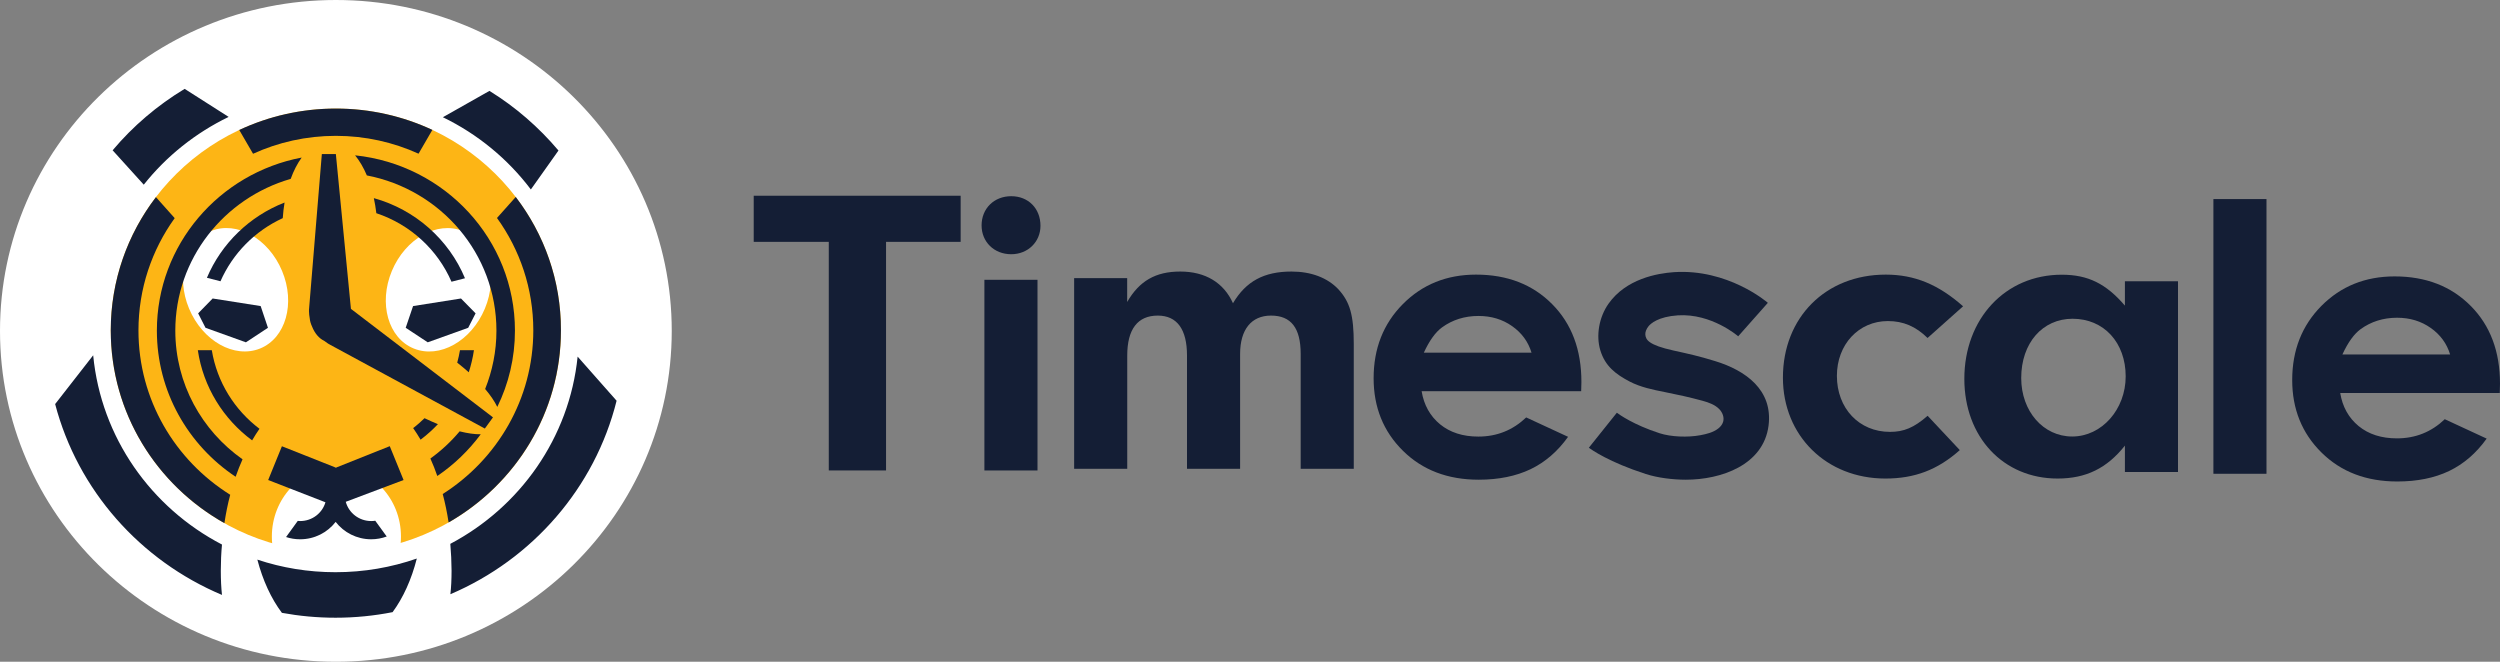 <svg width="136" height="36" viewBox="0 0 136 36" fill="none" xmlns="http://www.w3.org/2000/svg">
<rect x="0" y="0" width="136" height="36" fill="#808080" stroke="none"/>
<path d="M18.272 36C28.363 36 36.543 27.941 36.543 18C36.543 8.059 28.363 0 18.272 0C8.18 0 0 8.059 0 18C0 27.941 8.18 36 18.272 36Z" fill="white"/>
<path d="M18.272 30.043C25.035 30.043 30.518 24.64 30.518 17.975C30.518 11.309 25.035 5.906 18.272 5.906C11.508 5.906 6.025 11.309 6.025 17.975C6.025 24.64 11.508 30.043 18.272 30.043Z" fill="#FDB515"/>
<path d="M26.377 16.789C27.113 15.024 26.577 13.134 25.18 12.569C23.782 12.003 22.053 12.976 21.317 14.741C20.581 16.506 21.117 18.396 22.514 18.961C23.911 19.527 25.641 18.554 26.377 16.789Z" fill="white"/>
<path d="M18.301 32.936C20.241 32.936 21.813 31.259 21.813 29.19C21.813 27.122 20.241 25.445 18.301 25.445C16.361 25.445 14.789 27.122 14.789 29.19C14.789 31.259 16.361 32.936 18.301 32.936Z" fill="white"/>
<path d="M14.148 18.959C15.546 18.393 16.082 16.504 15.345 14.739C14.609 12.974 12.88 12.001 11.483 12.566C10.085 13.132 9.549 15.021 10.285 16.787C11.021 18.552 12.751 19.524 14.148 18.959Z" fill="white"/>
<path d="M24.497 29.585C28.286 27.584 30.974 23.818 31.423 19.4L33.543 21.8C32.361 26.538 28.965 30.422 24.501 32.326C24.544 31.948 24.565 31.523 24.565 31.04C24.561 30.552 24.54 30.065 24.497 29.585ZM14 30.443C15.336 30.889 16.761 31.128 18.25 31.128C19.803 31.128 21.288 30.867 22.675 30.384C22.385 31.523 21.933 32.52 21.357 33.301C20.354 33.499 19.317 33.604 18.254 33.604C17.256 33.604 16.283 33.512 15.336 33.339C14.751 32.562 14.295 31.57 14 30.443ZM12.076 29.623C8.227 27.622 5.5 23.805 5.069 19.328L3 21.981C4.229 26.668 7.629 30.493 12.076 32.364C12.033 31.977 12.012 31.54 12.012 31.044C12.012 30.565 12.033 30.09 12.076 29.623ZM28.879 10.307L30.381 8.189C29.315 6.924 28.047 5.822 26.626 4.944L24.092 6.377C25.986 7.294 27.629 8.651 28.879 10.307ZM10.045 4.834C8.56 5.73 7.233 6.861 6.127 8.176L7.821 10.047C9.05 8.5 10.629 7.235 12.438 6.36L10.045 4.834Z" fill="#141E35"/>
<path d="M9.537 17.987C9.537 14.078 12.187 10.778 15.814 9.731C15.976 9.281 16.181 8.891 16.411 8.571C11.922 9.424 8.534 13.317 8.534 17.987C8.534 21.296 10.232 24.213 12.818 25.936C12.933 25.608 13.057 25.293 13.194 24.986C10.979 23.427 9.537 20.871 9.537 17.987Z" fill="#141E35"/>
<path d="M11.256 15.112L11.994 15.301C12.66 13.788 13.867 12.561 15.382 11.867C15.403 11.577 15.433 11.291 15.48 11.018C13.573 11.762 12.045 13.246 11.256 15.112Z" fill="#141E35"/>
<path d="M11.522 19.051H10.762C11.056 21.052 12.149 22.796 13.715 23.956C13.843 23.738 13.975 23.528 14.116 23.326C12.759 22.3 11.807 20.787 11.522 19.051Z" fill="#141E35"/>
<path d="M24.561 15.326L25.295 15.137C24.416 13.031 22.59 11.404 20.337 10.778C20.392 11.039 20.439 11.312 20.473 11.598C22.317 12.211 23.802 13.578 24.561 15.326Z" fill="#141E35"/>
<path d="M25.872 17.046L25.078 16.238L22.471 16.65L22.07 17.832L23.269 18.622L25.47 17.832L25.872 17.046Z" fill="#141E35"/>
<path d="M10.779 17.046L11.568 16.238L14.18 16.65L14.576 17.832L13.377 18.622L11.18 17.832L10.779 17.046Z" fill="#141E35"/>
<path d="M25.501 20.253C25.624 19.866 25.723 19.463 25.782 19.051H25.023C24.984 19.282 24.933 19.505 24.873 19.728C25.095 19.904 25.304 20.077 25.501 20.253Z" fill="#141E35"/>
<path d="M23.094 22.75C22.898 22.939 22.693 23.124 22.475 23.288C22.616 23.49 22.752 23.7 22.88 23.919C23.218 23.662 23.533 23.381 23.823 23.074C23.584 22.977 23.341 22.868 23.094 22.75Z" fill="#141E35"/>
<path d="M27.006 17.988C27.006 19.11 26.785 20.178 26.392 21.161C26.686 21.506 26.908 21.838 27.053 22.137C27.668 20.88 28.013 19.476 28.013 17.988C28.013 13.036 24.207 8.962 19.317 8.45C19.56 8.748 19.778 9.118 19.957 9.543C23.973 10.316 27.006 13.801 27.006 17.988Z" fill="#141E35"/>
<path d="M25.005 23.465C24.54 24.02 24.002 24.52 23.413 24.944C23.55 25.247 23.678 25.567 23.789 25.894C24.702 25.276 25.5 24.503 26.153 23.624C25.824 23.629 25.436 23.574 25.005 23.465Z" fill="#141E35"/>
<path d="M19.108 16.815C19.099 16.815 19.095 16.81 19.091 16.806L18.271 8.382H17.508L16.808 16.865H16.812C16.812 16.882 16.808 16.899 16.808 16.916C16.812 17.058 16.825 17.193 16.85 17.323C16.863 17.466 16.906 17.613 16.974 17.76C17.119 18.13 17.354 18.408 17.631 18.538C17.695 18.588 17.764 18.635 17.832 18.681C17.845 18.689 17.862 18.698 17.875 18.706V18.71L26.375 23.313L26.818 22.704L19.108 16.815Z" fill="#141E35"/>
<path d="M20.192 28.345C19.531 28.345 18.972 27.9 18.809 27.298L21.954 26.113L21.203 24.272L18.272 25.44L15.336 24.276L14.589 26.113L17.704 27.324C17.534 27.912 16.983 28.345 16.33 28.345C16.288 28.345 16.241 28.341 16.198 28.337L15.562 29.215C15.801 29.295 16.057 29.337 16.326 29.337C17.115 29.337 17.815 28.967 18.259 28.391C18.703 28.963 19.403 29.337 20.192 29.337C20.491 29.337 20.772 29.283 21.037 29.186L20.414 28.328C20.341 28.341 20.269 28.345 20.192 28.345Z" fill="#141E35"/>
<path d="M28.056 10.715L27.036 11.858C28.282 13.586 29.012 15.696 29.012 17.974C29.012 21.707 27.049 24.99 24.084 26.874C24.216 27.37 24.323 27.887 24.404 28.421C28.056 26.331 30.514 22.435 30.514 17.974C30.523 15.251 29.601 12.737 28.056 10.715Z" fill="#141E35"/>
<path d="M7.532 17.975C7.532 15.701 8.261 13.595 9.503 11.867L8.483 10.724C6.939 12.742 6.025 15.255 6.025 17.975C6.025 22.465 8.513 26.383 12.208 28.459C12.289 27.925 12.392 27.408 12.524 26.916C9.52 25.037 7.532 21.738 7.532 17.975Z" fill="#141E35"/>
<path d="M18.272 5.906C16.39 5.906 14.606 6.326 13.015 7.071L13.766 8.365C15.135 7.739 16.663 7.39 18.272 7.39C19.876 7.39 21.399 7.739 22.769 8.361L23.52 7.066C21.929 6.326 20.149 5.906 18.272 5.906Z" fill="#141E35"/>
<path d="M48.201 25.592H45.086V13.157H41.002V10.648H52.259V13.157H48.201V25.592Z" fill="#141E35"/>
<path d="M56.602 12.283C56.602 13.157 55.919 13.83 55.011 13.83C54.076 13.83 53.398 13.157 53.398 12.262C53.398 11.341 54.08 10.673 55.011 10.673C55.941 10.673 56.602 11.341 56.602 12.283ZM56.44 25.592H53.551V15.221H56.44V25.592Z" fill="#141E35"/>
<path d="M61.318 15.129V16.428C61.979 15.285 62.862 14.772 64.207 14.772C65.572 14.772 66.57 15.377 67.074 16.495C67.778 15.306 68.755 14.772 70.257 14.772C71.324 14.772 72.212 15.108 72.805 15.734C73.44 16.428 73.645 17.147 73.645 18.715V25.504H70.757V19.253C70.757 17.84 70.232 17.168 69.144 17.168C68.073 17.168 67.462 17.929 67.462 19.253V25.504H64.573V19.341C64.573 17.908 64.027 17.168 62.982 17.168C61.889 17.168 61.322 17.908 61.322 19.341V25.504H58.433V15.129H61.318Z" fill="#141E35"/>
<path d="M106.613 24.486C105.405 25.562 104.155 26.033 102.564 26.033C99.355 26.033 96.991 23.704 96.991 20.543C96.991 17.272 99.312 14.939 102.585 14.939C104.155 14.939 105.452 15.477 106.792 16.663L104.859 18.386C104.223 17.76 103.541 17.466 102.7 17.466C101.108 17.466 99.927 18.744 99.927 20.446C99.927 22.216 101.134 23.494 102.815 23.494C103.566 23.494 104.112 23.271 104.863 22.619L106.613 24.486Z" fill="#141E35"/>
<path d="M115.595 15.301H118.483V25.676H115.595V24.242C114.617 25.474 113.478 26.033 111.933 26.033C108.976 26.033 106.86 23.771 106.86 20.61C106.86 17.34 109.087 14.944 112.16 14.944C113.593 14.944 114.57 15.435 115.595 16.625V15.301ZM109.954 20.564C109.954 22.38 111.161 23.746 112.727 23.746C114.34 23.746 115.637 22.266 115.637 20.476C115.637 18.639 114.455 17.34 112.748 17.34C111.114 17.34 109.954 18.66 109.954 20.564Z" fill="#141E35"/>
<path d="M120.409 25.773V10.829H123.297V25.773H120.409Z" fill="#141E35"/>
<path d="M86.016 21.283H77.337C77.461 22.035 77.798 22.636 78.34 23.082C78.886 23.527 79.577 23.75 80.422 23.75C81.433 23.75 82.299 23.401 83.025 22.708L85.303 23.763C84.736 24.557 84.058 25.142 83.264 25.524C82.47 25.902 81.531 26.096 80.443 26.096C78.754 26.096 77.379 25.57 76.317 24.519C75.254 23.468 74.725 22.153 74.725 20.576C74.725 18.958 75.254 17.613 76.313 16.545C77.371 15.477 78.698 14.939 80.298 14.939C81.992 14.939 83.375 15.473 84.437 16.545C85.5 17.613 86.029 19.025 86.029 20.782L86.016 21.283ZM83.315 19.185C83.136 18.592 82.786 18.113 82.261 17.743C81.736 17.373 81.126 17.188 80.43 17.188C79.675 17.188 79.014 17.398 78.446 17.81C78.088 18.071 77.759 18.529 77.456 19.185H83.315Z" fill="#141E35"/>
<path d="M135.987 21.38H127.308C127.431 22.132 127.768 22.733 128.31 23.179C128.856 23.625 129.548 23.847 130.393 23.847C131.404 23.847 132.27 23.498 132.996 22.805L135.274 23.86C134.707 24.654 134.028 25.239 133.234 25.621C132.441 26 131.502 26.193 130.414 26.193C128.724 26.193 127.35 25.668 126.288 24.616C125.225 23.566 124.696 22.25 124.696 20.674C124.696 19.055 125.225 17.71 126.283 16.642C127.342 15.575 128.669 15.036 130.269 15.036C131.963 15.036 133.345 15.57 134.408 16.642C135.47 17.71 136 19.122 136 20.88L135.987 21.38ZM133.286 19.282C133.106 18.689 132.757 18.21 132.232 17.84C131.707 17.47 131.097 17.285 130.401 17.285C129.646 17.285 128.984 17.496 128.417 17.907C128.059 18.168 127.73 18.626 127.427 19.282H133.286Z" fill="#141E35"/>
<path d="M87.957 22.452C88.077 22.544 88.858 23.108 90.287 23.57C90.901 23.767 91.81 23.805 92.502 23.675C92.839 23.612 93.201 23.524 93.475 23.309C93.594 23.217 93.696 23.091 93.739 22.944C93.807 22.704 93.705 22.439 93.53 22.258C93.295 22.015 92.95 21.893 92.625 21.804C91.904 21.607 91.226 21.46 90.607 21.338C89.907 21.199 89.25 21.065 88.657 20.758C87.893 20.358 87.317 19.917 87.057 19.055C86.818 18.265 86.98 17.265 87.505 16.52C88.457 15.171 90.146 14.868 91.068 14.805C93.974 14.616 96.086 16.398 96.171 16.474L94.558 18.294L94.563 18.299C94.55 18.286 93.108 17.038 91.277 17.155C90.206 17.227 89.796 17.601 89.673 17.756C89.562 17.899 89.493 18.063 89.506 18.206C89.532 18.484 89.681 18.769 91.038 19.068C91.87 19.253 92.391 19.362 93.304 19.644C94.964 20.152 96.453 21.216 96.21 23.15C95.937 25.298 93.628 26.096 91.712 26.096C91.008 26.096 90.176 25.995 89.528 25.785C87.522 25.138 86.579 24.465 86.434 24.356L87.957 22.452Z" fill="#141E35"/>
</svg>
